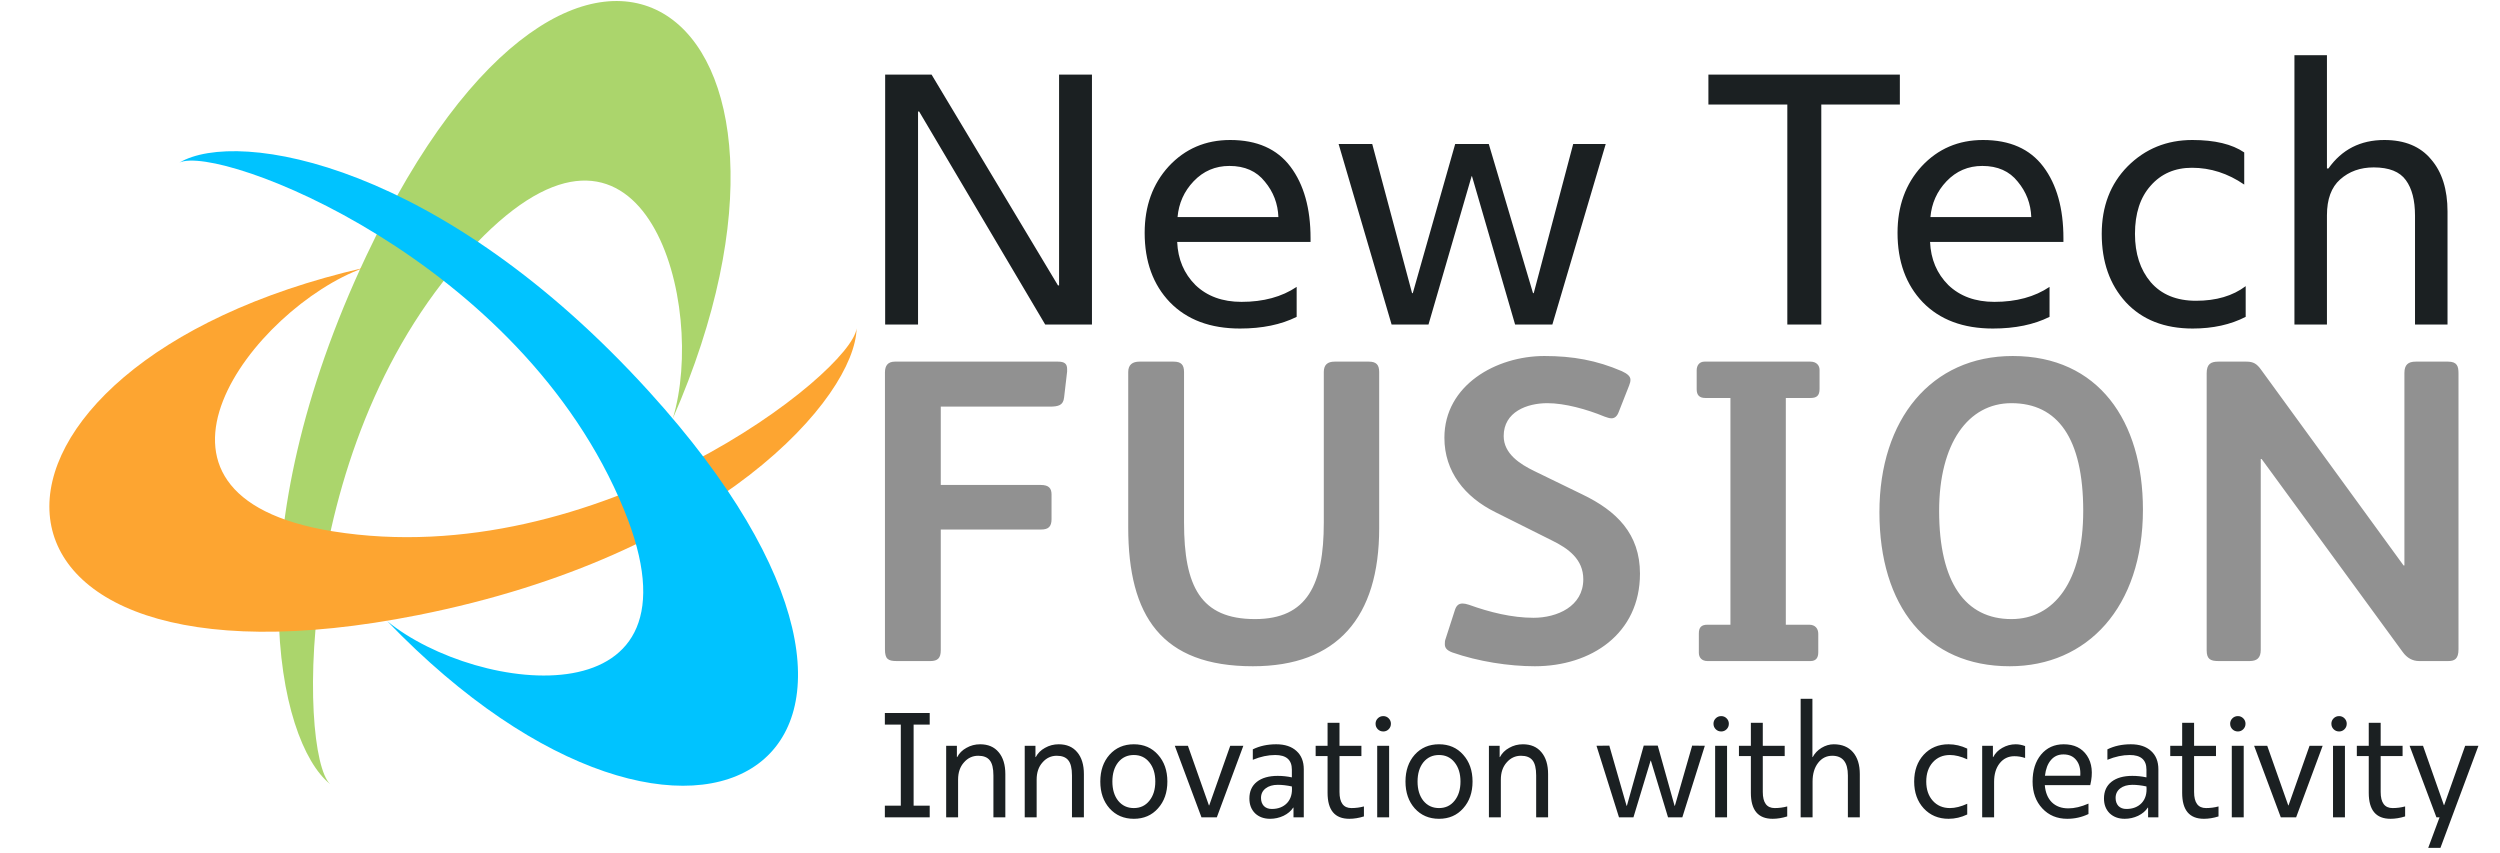 <svg width="208" height="71" viewBox="0 0 208 71" fill="none" xmlns="http://www.w3.org/2000/svg">
<path d="M30.493 21.251C19.45 44.602 23.042 61.697 27.463 65.235C24.807 62.704 24.316 35.397 40.235 19.63C53.776 6.218 58.823 25.436 55.978 34.821C70.804 0.953 48.214 -16.221 30.493 21.251Z" fill="#ABD56C"/>
<path d="M34.797 51.172C59.806 46.193 71.128 33.038 71.27 27.319C70.865 30.998 49.641 47.739 27.689 44.206C9.017 41.202 21.142 25.591 30.24 22.292C-5.321 30.483 -5.337 59.161 34.797 51.172Z" fill="#FDA531"/>
<path d="M54.025 32.604C36.745 13.561 19.791 10.654 14.926 13.529C18.22 11.952 43.368 21.552 51.917 42.41C59.188 60.151 39.757 57.837 32.225 51.689C57.727 78.185 81.755 63.165 54.025 32.604Z" fill="#00C3FF"/>
<path d="M73.645 27V6.206H77.506L88.024 23.747H88.115V6.206H90.851V27H86.96L76.472 9.277H76.381V27H73.645ZM103.17 27.334C100.698 27.334 98.752 26.605 97.334 25.146C95.935 23.686 95.236 21.761 95.236 19.37C95.236 17.14 95.905 15.296 97.242 13.837C98.6 12.378 100.303 11.648 102.35 11.648C104.579 11.648 106.251 12.388 107.366 13.867C108.48 15.347 109.038 17.333 109.038 19.826V20.13H97.942C98.002 21.569 98.509 22.764 99.462 23.717C100.434 24.649 101.711 25.115 103.292 25.115C105.116 25.115 106.646 24.7 107.882 23.869V26.362C106.585 27.01 105.015 27.334 103.17 27.334ZM97.972 18.062H106.362C106.322 16.948 105.947 15.965 105.238 15.114C104.548 14.242 103.566 13.806 102.289 13.806C101.113 13.806 100.12 14.232 99.309 15.083C98.519 15.914 98.073 16.907 97.972 18.062ZM115.781 27L111.373 11.982H114.17L117.483 24.386H117.544L121.071 11.982H123.867L127.546 24.386H127.607L130.89 11.982H133.595L129.157 27H126.056L122.469 14.658H122.439L118.851 27H115.781ZM148.705 27V8.699H142.139V6.206H158.068V8.699H151.532V27H148.705ZM165.81 27.334C163.337 27.334 161.392 26.605 159.973 25.146C158.575 23.686 157.875 21.761 157.875 19.37C157.875 17.14 158.544 15.296 159.882 13.837C161.24 12.378 162.942 11.648 164.989 11.648C167.218 11.648 168.89 12.388 170.005 13.867C171.12 15.347 171.677 17.333 171.677 19.826V20.13H160.581C160.642 21.569 161.148 22.764 162.101 23.717C163.074 24.649 164.351 25.115 165.931 25.115C167.755 25.115 169.285 24.7 170.522 23.869V26.362C169.225 27.01 167.654 27.334 165.81 27.334ZM160.611 18.062H169.002C168.961 16.948 168.586 15.965 167.877 15.114C167.188 14.242 166.205 13.806 164.928 13.806C163.753 13.806 162.76 14.232 161.949 15.083C161.159 15.914 160.713 16.907 160.611 18.062ZM182.433 27.334C180.082 27.334 178.228 26.605 176.87 25.146C175.533 23.686 174.864 21.791 174.864 19.461C174.864 17.171 175.583 15.296 177.022 13.837C178.481 12.378 180.275 11.648 182.403 11.648C184.267 11.648 185.706 11.992 186.72 12.682V15.357C185.362 14.425 183.913 13.958 182.373 13.958C180.954 13.958 179.809 14.455 178.937 15.448C178.066 16.421 177.63 17.758 177.63 19.461C177.63 21.102 178.066 22.44 178.937 23.474C179.829 24.507 181.086 25.024 182.707 25.024C184.389 25.024 185.767 24.619 186.841 23.808V26.362C185.585 27.01 184.115 27.334 182.433 27.334ZM190.897 27V4.595H193.602V14.019H193.724C194.839 12.438 196.389 11.648 198.375 11.648C200.077 11.648 201.375 12.185 202.266 13.259C203.178 14.313 203.634 15.762 203.634 17.606V27H200.929V17.941C200.929 16.664 200.675 15.681 200.169 14.992C199.662 14.283 198.77 13.928 197.493 13.928C196.379 13.928 195.447 14.262 194.697 14.931C193.967 15.58 193.602 16.573 193.602 17.91V27H190.897Z" fill="#1B2022"/>
<path d="M73.62 68V67.033H74.947V60.287H73.62V59.32H77.352V60.287H76.013V67.033H77.352V68H73.62ZM78.721 68V62.048H79.614V62.99H79.639C79.804 62.668 80.06 62.412 80.407 62.222C80.755 62.023 81.135 61.924 81.548 61.924C82.21 61.924 82.722 62.143 83.086 62.581C83.458 63.019 83.644 63.627 83.644 64.404V68H82.652V64.516C82.652 63.92 82.548 63.499 82.342 63.251C82.143 63.003 81.825 62.879 81.387 62.879C80.916 62.879 80.519 63.065 80.197 63.437C79.874 63.8 79.713 64.276 79.713 64.863V68H78.721ZM85.257 68V62.048H86.15V62.99H86.175C86.34 62.668 86.596 62.412 86.944 62.222C87.291 62.023 87.671 61.924 88.084 61.924C88.746 61.924 89.258 62.143 89.622 62.581C89.994 63.019 90.18 63.627 90.18 64.404V68H89.188V64.516C89.188 63.92 89.085 63.499 88.878 63.251C88.68 63.003 88.361 62.879 87.923 62.879C87.452 62.879 87.055 63.065 86.733 63.437C86.41 63.8 86.249 64.276 86.249 64.863V68H85.257ZM96.344 67.256C95.832 67.835 95.162 68.124 94.335 68.124C93.509 68.124 92.835 67.835 92.314 67.256C91.802 66.677 91.545 65.933 91.545 65.024C91.545 64.115 91.802 63.371 92.314 62.792C92.835 62.213 93.509 61.924 94.335 61.924C95.162 61.924 95.832 62.213 96.344 62.792C96.865 63.371 97.125 64.115 97.125 65.024C97.125 65.933 96.865 66.677 96.344 67.256ZM93.033 66.624C93.364 67.029 93.798 67.231 94.335 67.231C94.873 67.231 95.302 67.029 95.625 66.624C95.956 66.219 96.121 65.685 96.121 65.024C96.121 64.363 95.956 63.83 95.625 63.424C95.302 63.019 94.873 62.817 94.335 62.817C93.798 62.817 93.364 63.019 93.033 63.424C92.711 63.83 92.55 64.363 92.55 65.024C92.55 65.685 92.711 66.219 93.033 66.624ZM102.356 62.048H103.447L101.24 68H99.962L97.743 62.048H98.834L100.582 67.008H100.607L102.356 62.048ZM105.672 68.124C105.16 68.124 104.742 67.971 104.42 67.665C104.106 67.351 103.949 66.942 103.949 66.438C103.949 65.842 104.155 65.379 104.569 65.049C104.99 64.718 105.569 64.553 106.305 64.553C106.701 64.553 107.094 64.594 107.483 64.677V64.032C107.483 63.222 107.02 62.817 106.094 62.817C105.499 62.817 104.879 62.949 104.234 63.214V62.346C104.804 62.065 105.453 61.924 106.181 61.924C106.9 61.924 107.462 62.11 107.867 62.482C108.272 62.846 108.475 63.354 108.475 64.007V68H107.619V67.194H107.594C107.412 67.475 107.144 67.702 106.788 67.876C106.433 68.041 106.061 68.124 105.672 68.124ZM105.809 67.306C106.346 67.306 106.772 67.14 107.086 66.81C107.4 66.471 107.532 66.012 107.483 65.433C107.061 65.342 106.673 65.297 106.317 65.297C105.895 65.297 105.557 65.396 105.3 65.594C105.044 65.793 104.916 66.057 104.916 66.388C104.916 66.661 104.994 66.884 105.151 67.058C105.317 67.223 105.536 67.306 105.809 67.306ZM112.264 68.124C111.057 68.124 110.454 67.405 110.454 65.966V62.904H109.462V62.048H110.454V60.138H111.446V62.048H113.269V62.904H111.446V65.892C111.446 66.785 111.776 67.231 112.438 67.231C112.793 67.231 113.14 67.186 113.479 67.095V67.926C113.058 68.058 112.653 68.124 112.264 68.124ZM115.092 60.858C114.91 60.858 114.757 60.796 114.633 60.672C114.509 60.548 114.447 60.395 114.447 60.213C114.447 60.039 114.509 59.89 114.633 59.766C114.757 59.642 114.91 59.58 115.092 59.58C115.265 59.58 115.414 59.642 115.538 59.766C115.662 59.89 115.724 60.039 115.724 60.213C115.724 60.395 115.662 60.548 115.538 60.672C115.414 60.796 115.265 60.858 115.092 60.858ZM114.583 62.048H115.575V68H114.583V62.048ZM121.735 67.256C121.222 67.835 120.553 68.124 119.726 68.124C118.9 68.124 118.226 67.835 117.705 67.256C117.192 66.677 116.936 65.933 116.936 65.024C116.936 64.115 117.192 63.371 117.705 62.792C118.226 62.213 118.9 61.924 119.726 61.924C120.553 61.924 121.222 62.213 121.735 62.792C122.256 63.371 122.516 64.115 122.516 65.024C122.516 65.933 122.256 66.677 121.735 67.256ZM118.424 66.624C118.755 67.029 119.189 67.231 119.726 67.231C120.264 67.231 120.693 67.029 121.016 66.624C121.346 66.219 121.512 65.685 121.512 65.024C121.512 64.363 121.346 63.83 121.016 63.424C120.693 63.019 120.264 62.817 119.726 62.817C119.189 62.817 118.755 63.019 118.424 63.424C118.102 63.83 117.941 64.363 117.941 65.024C117.941 65.685 118.102 66.219 118.424 66.624ZM123.878 68V62.048H124.771V62.99H124.795C124.961 62.668 125.217 62.412 125.564 62.222C125.911 62.023 126.292 61.924 126.705 61.924C127.366 61.924 127.879 62.143 128.243 62.581C128.615 63.019 128.801 63.627 128.801 64.404V68H127.809V64.516C127.809 63.92 127.705 63.499 127.499 63.251C127.3 63.003 126.982 62.879 126.544 62.879C126.073 62.879 125.676 63.065 125.353 63.437C125.031 63.8 124.87 64.276 124.87 64.863V68H123.878ZM140.788 62.036L141.842 62.048L139.97 68H138.78L137.354 63.288H137.329L135.903 68H134.7L132.828 62.048L133.894 62.036L135.332 67.045H135.357L136.758 62.036H137.924L139.325 67.045H139.35L140.788 62.036ZM143.207 60.858C143.025 60.858 142.872 60.796 142.748 60.672C142.624 60.548 142.562 60.395 142.562 60.213C142.562 60.039 142.624 59.89 142.748 59.766C142.872 59.642 143.025 59.58 143.207 59.58C143.381 59.58 143.53 59.642 143.654 59.766C143.778 59.89 143.84 60.039 143.84 60.213C143.84 60.395 143.778 60.548 143.654 60.672C143.53 60.796 143.381 60.858 143.207 60.858ZM142.699 62.048H143.691V68H142.699V62.048ZM147.482 68.124C146.275 68.124 145.672 67.405 145.672 65.966V62.904H144.68V62.048H145.672V60.138H146.664V62.048H148.487V62.904H146.664V65.892C146.664 66.785 146.994 67.231 147.656 67.231C148.011 67.231 148.358 67.186 148.697 67.095V67.926C148.276 68.058 147.871 68.124 147.482 68.124ZM149.814 68V58.142H150.793V62.99H150.818C150.983 62.676 151.227 62.42 151.55 62.222C151.88 62.023 152.219 61.924 152.566 61.924C153.253 61.924 153.786 62.143 154.166 62.581C154.546 63.019 154.736 63.627 154.736 64.404V68H153.744V64.516C153.744 63.424 153.31 62.879 152.442 62.879C151.963 62.879 151.57 63.077 151.264 63.474C150.959 63.871 150.806 64.388 150.806 65.024V68H149.814ZM162.124 68.124C161.281 68.124 160.59 67.835 160.053 67.256C159.524 66.677 159.259 65.933 159.259 65.024C159.259 64.115 159.524 63.371 160.053 62.792C160.59 62.213 161.281 61.924 162.124 61.924C162.653 61.924 163.17 62.044 163.674 62.284V63.176C163.153 62.937 162.674 62.817 162.235 62.817C161.649 62.817 161.173 63.019 160.809 63.424C160.446 63.83 160.264 64.363 160.264 65.024C160.264 65.685 160.446 66.219 160.809 66.624C161.173 67.029 161.649 67.231 162.235 67.231C162.674 67.231 163.153 67.111 163.674 66.872V67.764C163.17 68.004 162.653 68.124 162.124 68.124ZM164.917 68V62.048H165.81V62.99H165.835C166 62.668 166.252 62.412 166.591 62.222C166.939 62.023 167.311 61.924 167.707 61.924C167.964 61.924 168.224 61.974 168.489 62.073V63.065C168.199 62.966 167.902 62.916 167.596 62.916C167.092 62.916 166.682 63.114 166.368 63.511C166.062 63.9 165.909 64.412 165.909 65.049V68H164.917ZM172 68.124C171.148 68.124 170.454 67.835 169.917 67.256C169.379 66.677 169.111 65.933 169.111 65.024C169.111 64.098 169.346 63.35 169.817 62.78C170.297 62.209 170.925 61.924 171.702 61.924C172.57 61.924 173.215 62.238 173.637 62.866C174.058 63.495 174.149 64.313 173.909 65.322H170.127C170.177 65.933 170.371 66.409 170.71 66.748C171.057 67.087 171.516 67.256 172.087 67.256C172.599 67.256 173.157 67.124 173.761 66.859V67.727C173.207 67.992 172.62 68.124 172 68.124ZM170.14 64.54H173.079C173.112 63.986 173 63.553 172.744 63.238C172.496 62.924 172.14 62.767 171.677 62.767C171.248 62.767 170.9 62.924 170.636 63.238C170.371 63.544 170.206 63.978 170.14 64.54ZM176.774 68.124C176.262 68.124 175.844 67.971 175.522 67.665C175.208 67.351 175.051 66.942 175.051 66.438C175.051 65.842 175.257 65.379 175.671 65.049C176.092 64.718 176.671 64.553 177.407 64.553C177.803 64.553 178.196 64.594 178.585 64.677V64.032C178.585 63.222 178.122 62.817 177.196 62.817C176.601 62.817 175.981 62.949 175.336 63.214V62.346C175.906 62.065 176.555 61.924 177.283 61.924C178.002 61.924 178.564 62.11 178.969 62.482C179.374 62.846 179.577 63.354 179.577 64.007V68H178.721V67.194H178.696C178.514 67.475 178.246 67.702 177.89 67.876C177.535 68.041 177.163 68.124 176.774 68.124ZM176.911 67.306C177.448 67.306 177.874 67.14 178.188 66.81C178.502 66.471 178.634 66.012 178.585 65.433C178.163 65.342 177.774 65.297 177.419 65.297C176.997 65.297 176.658 65.396 176.402 65.594C176.146 65.793 176.018 66.057 176.018 66.388C176.018 66.661 176.096 66.884 176.253 67.058C176.419 67.223 176.638 67.306 176.911 67.306ZM183.366 68.124C182.159 68.124 181.556 67.405 181.556 65.966V62.904H180.564V62.048H181.556V60.138H182.548V62.048H184.371V62.904H182.548V65.892C182.548 66.785 182.878 67.231 183.54 67.231C183.895 67.231 184.242 67.186 184.581 67.095V67.926C184.16 68.058 183.755 68.124 183.366 68.124ZM186.194 60.858C186.012 60.858 185.859 60.796 185.735 60.672C185.611 60.548 185.549 60.395 185.549 60.213C185.549 60.039 185.611 59.89 185.735 59.766C185.859 59.642 186.012 59.58 186.194 59.58C186.367 59.58 186.516 59.642 186.64 59.766C186.764 59.89 186.826 60.039 186.826 60.213C186.826 60.395 186.764 60.548 186.64 60.672C186.516 60.796 186.367 60.858 186.194 60.858ZM185.685 62.048H186.677V68H185.685V62.048ZM192.155 62.048H193.246L191.039 68H189.762L187.542 62.048H188.633L190.382 67.008H190.406L192.155 62.048ZM194.616 60.858C194.434 60.858 194.281 60.796 194.157 60.672C194.033 60.548 193.971 60.395 193.971 60.213C193.971 60.039 194.033 59.89 194.157 59.766C194.281 59.642 194.434 59.58 194.616 59.58C194.789 59.58 194.938 59.642 195.062 59.766C195.186 59.89 195.248 60.039 195.248 60.213C195.248 60.395 195.186 60.548 195.062 60.672C194.938 60.796 194.789 60.858 194.616 60.858ZM194.107 62.048H195.099V68H194.107V62.048ZM198.891 68.124C197.684 68.124 197.08 67.405 197.08 65.966V62.904H196.088V62.048H197.08V60.138H198.072V62.048H199.895V62.904H198.072V65.892C198.072 66.785 198.403 67.231 199.064 67.231C199.42 67.231 199.767 67.186 200.106 67.095V67.926C199.684 68.058 199.279 68.124 198.891 68.124ZM202.028 70.542L202.971 68H202.71L200.478 62.048H201.594L203.33 66.983H203.355L205.103 62.048H206.207L203.045 70.542H202.028Z" fill="#1B2022"/>
<path d="M88.784 30.7C88.784 30.772 88.784 30.844 88.784 30.916L88.532 33.076C88.46 33.724 88.064 33.832 87.308 33.832H78.272V40.348H86.588C87.272 40.348 87.488 40.636 87.488 41.14V43.192C87.488 43.804 87.236 44.056 86.624 44.056H78.272V54.1C78.272 54.748 78.02 55 77.408 55H74.6C73.88 55 73.628 54.82 73.628 54.028V30.988C73.628 30.412 73.88 30.088 74.456 30.088H88.028C88.568 30.088 88.784 30.268 88.784 30.7ZM114.748 43.948C114.748 51.364 111.256 55.432 104.236 55.432C96.64 55.432 93.868 51.256 93.868 43.876V30.952C93.868 30.34 94.228 30.088 94.804 30.088H97.648C98.26 30.088 98.512 30.34 98.512 30.952V43.48C98.512 48.772 99.88 51.508 104.416 51.508C108.772 51.508 110.14 48.628 110.14 43.48V30.952C110.14 30.34 110.464 30.088 111.04 30.088H113.884C114.496 30.088 114.748 30.34 114.748 30.952V43.948ZM136.446 47.728C136.446 52.732 132.378 55.432 127.698 55.432C125.538 55.432 122.982 55.036 120.822 54.28C120.354 54.1 120.21 53.884 120.21 53.596C120.21 53.452 120.21 53.308 120.282 53.128L121.038 50.788C121.146 50.428 121.326 50.212 121.686 50.212C121.83 50.212 122.01 50.248 122.226 50.32C123.918 50.932 125.79 51.4 127.59 51.4C129.534 51.4 131.73 50.464 131.73 48.196C131.73 46.54 130.506 45.64 129.102 44.956L124.422 42.616C121.866 41.356 120.174 39.232 120.174 36.424C120.174 32.032 124.494 29.62 128.49 29.62C130.866 29.62 132.846 29.98 134.934 30.88C135.402 31.096 135.654 31.312 135.654 31.6C135.654 31.744 135.618 31.888 135.546 32.068L134.682 34.264C134.538 34.66 134.322 34.804 134.07 34.804C133.89 34.804 133.71 34.732 133.494 34.66C132.018 34.048 130.182 33.544 128.742 33.544C127.05 33.544 125.106 34.264 125.106 36.28C125.106 37.756 126.474 38.62 127.662 39.196L131.658 41.14C134.502 42.508 136.446 44.416 136.446 47.728ZM151.388 32.356C151.388 32.932 151.136 33.112 150.632 33.112H148.58V51.976H150.524C151.028 51.976 151.28 52.3 151.28 52.732V54.28C151.28 54.712 151.1 55 150.632 55H142.064C141.596 55 141.344 54.712 141.344 54.316V52.696C141.344 52.192 141.56 51.976 142.064 51.976H143.972V33.112H141.884C141.38 33.112 141.164 32.86 141.164 32.392V30.808C141.164 30.412 141.38 30.088 141.812 30.088H150.632C151.136 30.088 151.388 30.412 151.388 30.772V32.356ZM178.292 42.4C178.292 50.536 173.648 55.432 167.204 55.432C160.328 55.432 156.368 50.428 156.368 42.616C156.368 34.876 160.688 29.62 167.456 29.62C174.584 29.62 178.292 35.02 178.292 42.4ZM173.324 42.508C173.324 36.46 171.2 33.544 167.348 33.544C163.748 33.544 161.336 36.892 161.336 42.508C161.336 48.484 163.532 51.508 167.348 51.508C170.912 51.508 173.324 48.376 173.324 42.508ZM204.547 54.028C204.547 54.82 204.223 55 203.683 55H201.271C200.731 55 200.263 54.748 199.903 54.244L188.167 38.188H188.095V54.064C188.095 54.748 187.771 55 187.159 55H184.567C183.883 55 183.595 54.82 183.595 54.1V31.06C183.595 30.304 183.919 30.088 184.567 30.088H186.907C187.483 30.088 187.771 30.268 188.131 30.772L199.975 47.044H200.047V31.024C200.047 30.34 200.371 30.088 200.983 30.088H203.683C204.439 30.088 204.547 30.484 204.547 31.06V54.028Z" fill="#919191"/>
</svg>
